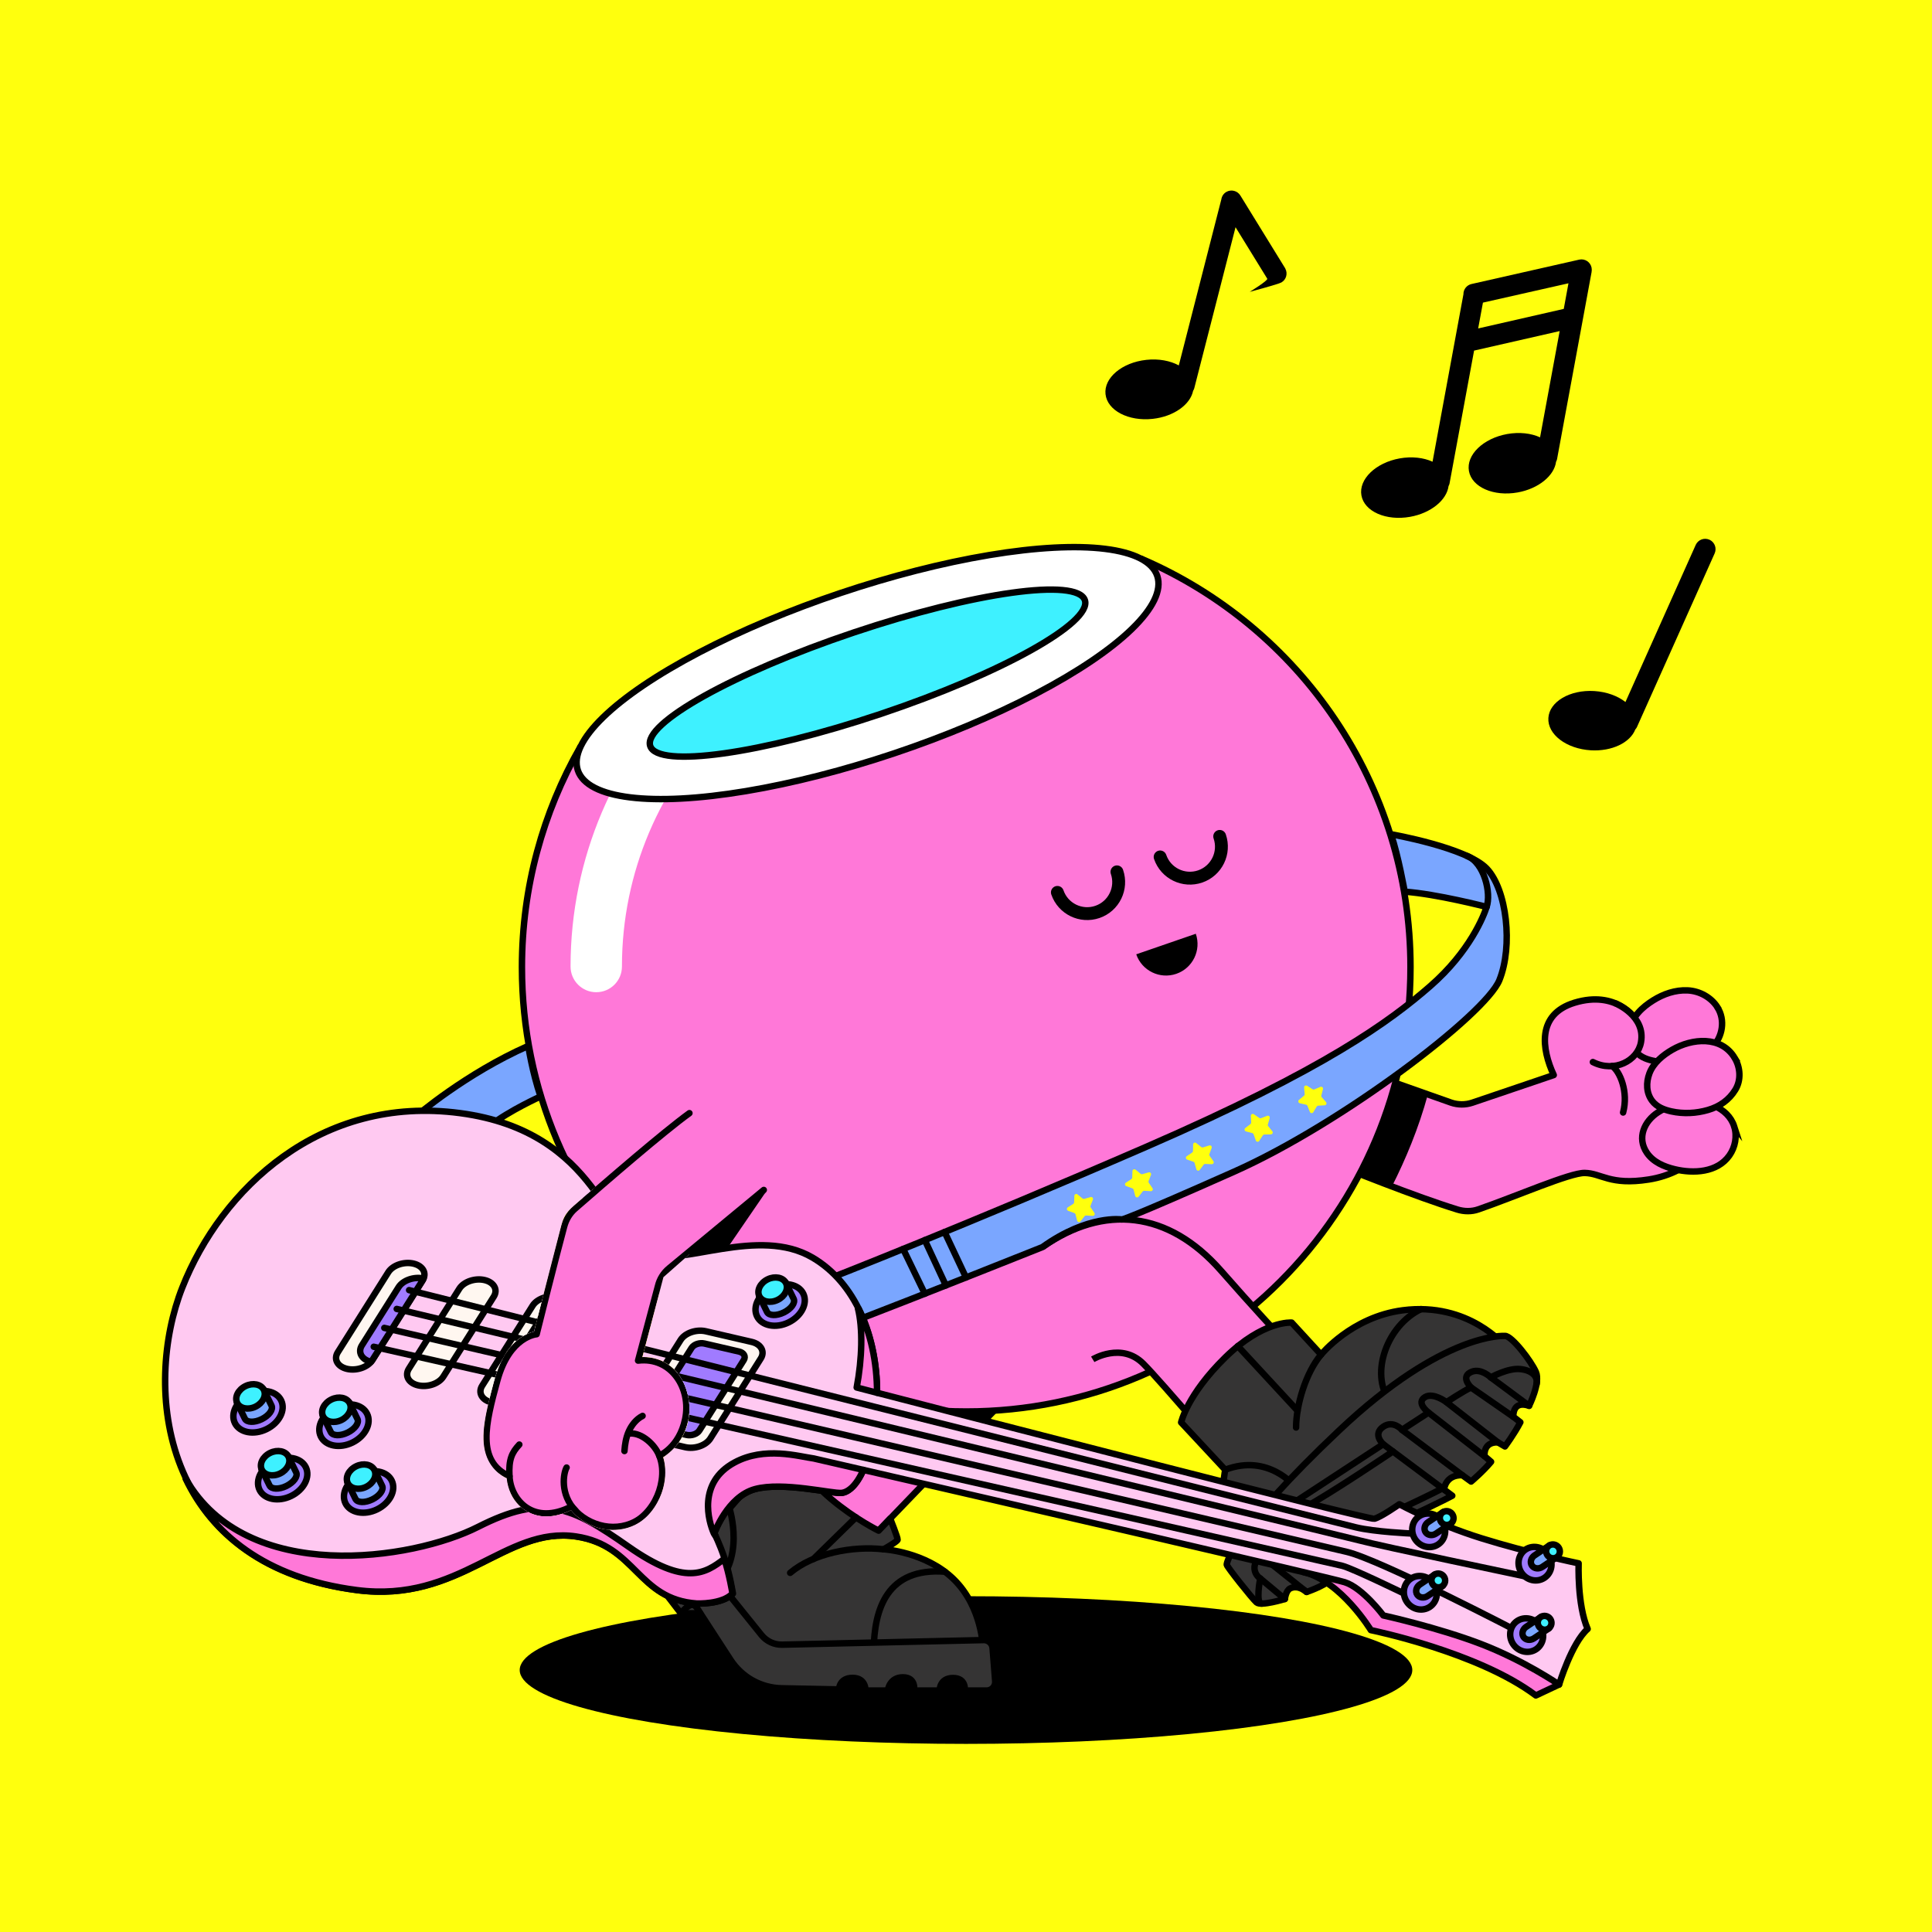 <?xml version="1.0" encoding="UTF-8"?>
<svg xmlns="http://www.w3.org/2000/svg" viewBox="0 0 600 600">
<rect x="0" y="0" width="600" height="600" fill="#808080" stroke="none"/>
<svg id="uuid-2ebc4e2e-813a-485c-9454-52c68b62da26" data-name="BACKGROUND" xmlns="http://www.w3.org/2000/svg" viewBox="0 0 600 600"><defs><style>
      .uuid-eb841eac-0e7b-47b1-8e78-e5724f1a9b43 {
        fill: #ffff0d;
      }
    </style></defs><rect class="uuid-eb841eac-0e7b-47b1-8e78-e5724f1a9b43" x="-1" y="-1" width="602" height="602"/></svg>
<svg id="uuid-bf7e525a-b2c7-4020-b508-877bdc0406a4" data-name="BACKGROUND" xmlns="http://www.w3.org/2000/svg" viewBox="0 0 600 600"><defs><style>
      .uuid-cae8e451-3158-423f-a4c4-142cfa64fc2f, .uuid-53b0b6c2-e2af-4a69-8394-836df11b181d {
        fill: #fff;
      }

      .uuid-6c565652-73da-4adf-a499-bd10556ab125, .uuid-53b0b6c2-e2af-4a69-8394-836df11b181d, .uuid-effa0351-bd28-4c1f-8e0f-0367a45f08e0, .uuid-be033c18-bf35-4c17-9e62-8709a499cbd0, .uuid-cd2bf4ed-c472-45eb-b36b-e9e8eed1b636, .uuid-2f2a2fea-5687-4202-a45d-609c70a3635c, .uuid-f9183db0-afbe-438e-8497-494846bbd113 {
        stroke: #000;
        stroke-width: 2px;
      }

      .uuid-6c565652-73da-4adf-a499-bd10556ab125, .uuid-53b0b6c2-e2af-4a69-8394-836df11b181d, .uuid-cd2bf4ed-c472-45eb-b36b-e9e8eed1b636, .uuid-2f2a2fea-5687-4202-a45d-609c70a3635c {
        stroke-miterlimit: 10;
      }

      .uuid-6c565652-73da-4adf-a499-bd10556ab125, .uuid-effa0351-bd28-4c1f-8e0f-0367a45f08e0, .uuid-cd2bf4ed-c472-45eb-b36b-e9e8eed1b636, .uuid-f9183db0-afbe-438e-8497-494846bbd113 {
        fill: #ff78d8;
      }

      .uuid-53b0b6c2-e2af-4a69-8394-836df11b181d, .uuid-effa0351-bd28-4c1f-8e0f-0367a45f08e0, .uuid-be033c18-bf35-4c17-9e62-8709a499cbd0, .uuid-cd2bf4ed-c472-45eb-b36b-e9e8eed1b636, .uuid-2f2a2fea-5687-4202-a45d-609c70a3635c {
        stroke-linecap: round;
      }

      .uuid-effa0351-bd28-4c1f-8e0f-0367a45f08e0, .uuid-be033c18-bf35-4c17-9e62-8709a499cbd0, .uuid-f9183db0-afbe-438e-8497-494846bbd113 {
        stroke-linejoin: round;
      }

      .uuid-be033c18-bf35-4c17-9e62-8709a499cbd0 {
        fill: none;
      }

      .uuid-2f2a2fea-5687-4202-a45d-609c70a3635c {
        fill: #3ef1ff;
      }
    </style></defs><path class="uuid-effa0351-bd28-4c1f-8e0f-0367a45f08e0" d="m409.81,359.6c9.2,3.77,29.89,12.05,42.79,16.03,2.11.65,4.41.69,6.5-.04,11.79-4.08,28.47-11.39,33.03-11.32,5.25.08,7.8,3.93,19.88,2.04,13.36-2.1,22.43-11.99,20.93-23.3-4.21-43.28-25.18-26.79-25.18-26.79,0,0-5.84-8.75-18.76-4.82-11.83,3.6-10.2,14.44-6.47,22.47l-25.29,8.58c-2.14.72-4.45.71-6.59-.02l-35.7-12.61"/><path class="uuid-cd2bf4ed-c472-45eb-b36b-e9e8eed1b636" d="m533.36,312.82c2.5,3.94,1.62,9.14-1.57,12.4-2.47,2.53-5.88,3.88-9.32,4.4-2.8.43-5.7.42-8.49-.08-2.14-.39-4.29-1.1-5.79-2.75-1.66-1.83-2.27-4.46-1.98-6.87.51-4.17,3.84-7.14,7.22-9.26,3.17-1.98,6.86-3.26,10.64-3.09,3.8.18,7.36,2.19,9.3,5.24Z"/><path class="uuid-cd2bf4ed-c472-45eb-b36b-e9e8eed1b636" d="m538.57,349.84c.97,3.03.32,6.43-1.5,9.01-3.77,5.33-11.17,5.65-16.96,4.27-3.31-.79-6.69-2.21-8.67-5.13-3.13-4.61-.82-9.79,3.48-12.56,2.58-1.66,5.61-2.67,8.63-3.14,5.73-.89,13.1,1.51,15.03,7.56Z"/><path class="uuid-cd2bf4ed-c472-45eb-b36b-e9e8eed1b636" d="m538.71,328.53c1.8,2.99,2.06,6.89.22,9.9-1.95,3.2-4.94,5.25-8.49,6.28-3.66,1.07-7.64,1.27-11.4.44-2.25-.5-4.53-1.38-5.96-3.28-1.86-2.47-1.89-5.68-.85-8.49,1.2-3.24,4.17-5.69,7.09-7.37,6.15-3.56,15.21-4.43,19.39,2.52Z"/><path class="uuid-cd2bf4ed-c472-45eb-b36b-e9e8eed1b636" d="m501.85,311.68s9.27,3.84,7.77,12.02c-1.04,5.68-8.17,9.55-14.94,6.13"/><path class="uuid-be033c18-bf35-4c17-9e62-8709a499cbd0" d="m500.67,331.08c2.41,1.63,5.11,8.04,3.4,14.42"/><path d="m443.44,339.88c-2.88,10.58-6.94,20.23-11.17,28.59-10.17-3.78-21.16-9.53-27-11.93l11.83-26.02,26.35,9.36Z"/><ellipse cx="300" cy="518.65" rx="138.6" ry="22.93"/><path class="uuid-6c565652-73da-4adf-a499-bd10556ab125" d="m319.36,427.14c-1.16,1.05-54.95,57-54.95,57,0,0,21.51-1.95,31.74,10.62,10.23,12.57,7.26,23.89,7.26,23.89h-66.9s-28.69-36.17-28.69-36.17c0,0,3.74-13.4,20.44-10.59,20.9-19.38,55.52-59.13,55.52-59.13l35.59,14.38Z"/><path d="m283.78,412.76l31.28,12.64-3.24,9.5c-2.93,3.03-9.76,10.12-13.64,14.14-11.92,0-27.98-2.13-41.33-6.37,13.95-15.1,26.93-29.92,26.93-29.92Z"/><path class="uuid-6c565652-73da-4adf-a499-bd10556ab125" d="m354.45,173.54l-.11.27-174.2,58.29c-11.49,20.13-18.05,43.43-18.05,68.27,0,76.2,61.77,137.98,137.97,137.98s137.98-61.77,137.98-137.98c0-56.89-34.43-105.72-83.58-126.83Z"/><path class="uuid-be033c18-bf35-4c17-9e62-8709a499cbd0" d="m264.41,484.14c-4.06.49-11.49,1.36-17.85,7.23"/><path class="uuid-cae8e451-3158-423f-a4c4-142cfa64fc2f" d="m185.17,308.14c-4.41,0-7.98-3.57-7.98-7.98,0-67.74,55.11-122.86,122.86-122.86,4.41,0,7.98,3.57,7.98,7.98s-3.57,7.98-7.98,7.98c-58.94,0-106.9,47.95-106.9,106.9,0,4.41-3.57,7.98-7.98,7.98Z"/><path d="m203.75,397.46l34.2-27.46-24.86,36.3c-6.73-5.1-3.66-2.61-9.34-8.83Z"/><path class="uuid-f9183db0-afbe-438e-8497-494846bbd113" d="m323.72,387.31c19.14-13.4,39.15-11.3,55.52,7.36,19.6,22.35,30.57,33.06,30.57,33.06,0,0,10.74-19.34,34.77-17.5,18.26,1.4,24.84,14.43,24.84,14.43,0,0,6.21,8.82-22.45,33.5-28.66,24.68-54.93,40.92-61.14,29.46-6.21-11.46-2.82-32.1-2.82-32.1,0,0-22.02-26.09-27.94-32.01-6.79-6.79-15.71-1.36-15.71-1.36"/><path class="uuid-6c565652-73da-4adf-a499-bd10556ab125" d="m446.97,458.17c-25.89,22.29-49.82,37.69-58.79,32.02-9.77-7.44,26.84-38.54,44.88-52.7,18.04-14.16,32.17-17.82,36.36-12.81,0,0,6.21,8.82-22.45,33.5Z"/><path class="uuid-be033c18-bf35-4c17-9e62-8709a499cbd0" d="m409.81,427.74c-1.89,2.86-4.55,10.38-4.55,10.38"/><ellipse class="uuid-53b0b6c2-e2af-4a69-8394-836df11b181d" cx="269.41" cy="209.07" rx="94.9" ry="26.25" transform="translate(-52.5 96.54) rotate(-18.55)"/><ellipse class="uuid-2f2a2fea-5687-4202-a45d-609c70a3635c" cx="269.41" cy="209.07" rx="71.19" ry="13.32" transform="translate(-52.5 96.54) rotate(-18.55)"/><g><path class="uuid-effa0351-bd28-4c1f-8e0f-0367a45f08e0" d="m214.11,345.7c-8.05,5.83-25.34,20.79-35.52,29.67-1.67,1.45-2.82,3.41-3.39,5.55-3.14,11.67-8.55,33.44-8.55,33.44,0,0-8.42.58-12.19,14.35-3.64,13.3-6.64,25.06,3.77,29.75.35,7.47,7.51,15.45,19.2,9.41.14-.06,1.32,1.32,1.44,1.45,2.64,2.7,6.36,4.45,10.13,4.81,3.65.36,7.61-.67,10.43-3.08,3.29-2.81,5.4-6.94,6.05-11.2.4-2.61.26-5.31-.75-7.78,0,0,6.2-2.51,8.05-11.34,1.99-9.49-4.22-19.42-14.62-18.18l6.17-23.11c.51-2.2,1.74-4.16,3.49-5.59l29.38-24.3"/><path class="uuid-be033c18-bf35-4c17-9e62-8709a499cbd0" d="m204.73,452.06c-1.37-3.47-5.39-7.08-9-6.88"/><path class="uuid-be033c18-bf35-4c17-9e62-8709a499cbd0" d="m178.86,469.3c-5.16-5.27-3.82-11.97-2.9-13.54"/><path class="uuid-be033c18-bf35-4c17-9e62-8709a499cbd0" d="m158.22,458.45c-.27-5.22.73-7.32,3.06-9.83"/><path class="uuid-be033c18-bf35-4c17-9e62-8709a499cbd0" d="m193.93,450.63c.14-2.07.48-4.16,1.32-6.06.85-1.95,2.36-3.88,4.31-4.85"/></g></svg>
<svg id="uuid-783ed389-68eb-43cd-8772-5f49b9e71529" data-name="BODY" xmlns="http://www.w3.org/2000/svg" viewBox="0 0 600 600"><defs><style>
      .uuid-f7dbff45-408d-444d-ade6-4633d32cb1f2 {
        fill: none;
        stroke: #000;
        stroke-linecap: round;
        stroke-linejoin: round;
        stroke-width: 4px;
      }
    </style></defs><g id="uuid-4bc92f06-c84b-4f7f-af09-c2014f1ce8f9" data-name="mouth"><path d="m371.37,289.99c1.76,5.11-.95,10.68-6.06,12.44s-10.68-.95-12.44-6.06l18.49-6.38Z"/></g><g id="uuid-285df2d9-fba6-4a75-9123-94e1b459206d" data-name="eye L"><path class="uuid-f7dbff45-408d-444d-ade6-4633d32cb1f2" d="m346.88,270.76c1.76,5.11-.95,10.68-6.06,12.44s-10.68-.95-12.44-6.06"/></g><g id="uuid-a97f4a4e-8c90-4af2-892b-9ce222650c5a" data-name="eye R"><path class="uuid-f7dbff45-408d-444d-ade6-4633d32cb1f2" d="m378.79,259.75c1.76,5.11-.95,10.68-6.06,12.44-5.11,1.76-10.68-.95-12.44-6.06"/></g></svg>
<svg id="uuid-48efa21b-da1b-48ad-ab10-757c6777e8ef" data-name="BODY" xmlns="http://www.w3.org/2000/svg" viewBox="0 0 600 600"><defs><style>
      .uuid-53318c0c-3185-4fc0-b44c-db50501b4f8c {
        fill: #353434;
      }

      .uuid-53318c0c-3185-4fc0-b44c-db50501b4f8c, .uuid-af5c2333-9a04-42a4-b63f-5e80c7076528 {
        stroke: #000;
        stroke-linecap: round;
        stroke-linejoin: round;
        stroke-width: 2px;
      }

      .uuid-af5c2333-9a04-42a4-b63f-5e80c7076528 {
        fill: none;
      }
    </style></defs><g id="uuid-a23e8dd5-6c2c-4ede-a31c-dd7f3bcbc81d" data-name="uuid-30adedbd-0f6a-4ac3-8c27-dd5f684aaeb2"><g id="uuid-f568b372-0f34-440f-b75f-61e9f492b6fc" data-name="uuid-71f2d591-11c5-485d-aa3d-ec098306b10e"><g id="uuid-93dfd512-6b6b-4507-9c48-5a4c5c4594db" data-name="uuid-7d0b675e-dad4-483d-8c78-f8eeafc30cf0"><g><path class="uuid-53318c0c-3185-4fc0-b44c-db50501b4f8c" d="m366.81,441.74l13.69,14.71s-3.55,18.09,3.13,29.5c0,0,11.14-19.1,33.82-39.23,22.69-20.13,35.95-26.59,49.92-28.7,0,0-11.16-13.78-31.73-11.1-15.93,2.07-25.36,13.77-25.36,13.77l-9.14-9.95s-8.87-.73-20.67,10.86c-11.8,11.59-13.66,20.15-13.66,20.15Z"/><g><path class="uuid-af5c2333-9a04-42a4-b63f-5e80c7076528" d="m410.28,420.68c-4.81,5.68-7.77,15.82-7.77,22.65"/><line class="uuid-af5c2333-9a04-42a4-b63f-5e80c7076528" x1="402.98" y1="438.12" x2="384.42" y2="418.05"/><path class="uuid-af5c2333-9a04-42a4-b63f-5e80c7076528" d="m380.5,456.44c13.49-5.15,21.72,5.29,21.72,5.29"/><path class="uuid-af5c2333-9a04-42a4-b63f-5e80c7076528" d="m441.3,406.56c-10.56,5.07-15.89,19.93-9.79,28.48"/></g><path class="uuid-53318c0c-3185-4fc0-b44c-db50501b4f8c" d="m467.37,414.89s-18.89-1.47-51.52,29.37c-32.63,30.84-34.96,41.03-34.88,41.68s7.89,10.49,9.27,11.71c1.38,1.22,8.79-1.06,8.79-1.06,0,0,.29-2.62,1.64-3.29,2.55-1.27,5.1,1.1,5.1,1.1,0,0,5.1-1.68,7.65-3.88-1.56-1.62.98-5.73,4.58-3.13,3.42-2.09,5.33-4.17,5.33-4.17l-4.13-3.53s26.72-12.4,31.82-15.18l-2.55-1.91s.29-4.63,5.68-4.46l2.72,1.97s3.65-3.07,6.2-6.14l-2.03-1.74s-.58-4.46,4.17-4.29l2.17,1.27s2.81-3.75,4.78-7.52l-2.17-1.69s-.44-5.21,4.89-3.42c0,0,3.56-7.12,2.12-10.48s-7.52-11.3-9.62-11.22h0Z"/><g><path class="uuid-af5c2333-9a04-42a4-b63f-5e80c7076528" d="m419.2,479.69l-16.68-13.48,27.05-17.71s-3.43-3.03,0-5.41c3.13-2.17,5.83.96,5.83.96l8.25-5.36s-4.15-3.09-1.01-4.86c2.55-1.44,6.58,1.62,6.58,1.62,0,0,5.46-3.59,7.64-4.55,0,0-3.59-3.44.25-4.91,2.89-1.1,5.87,1.77,5.87,1.77,0,0,5.31-2.99,9.16-2.58,3.85.4,5.58,2.5,5.03,4.77"/><line class="uuid-af5c2333-9a04-42a4-b63f-5e80c7076528" x1="429.57" y1="448.51" x2="448.46" y2="462.6"/><line class="uuid-af5c2333-9a04-42a4-b63f-5e80c7076528" x1="435.39" y1="444.06" x2="454.14" y2="458.14"/><line class="uuid-af5c2333-9a04-42a4-b63f-5e80c7076528" x1="443.64" y1="438.69" x2="461.03" y2="452.23"/><line class="uuid-af5c2333-9a04-42a4-b63f-5e80c7076528" x1="449.21" y1="435.46" x2="465.2" y2="447.95"/><line class="uuid-af5c2333-9a04-42a4-b63f-5e80c7076528" x1="456.85" y1="430.9" x2="469.99" y2="440.01"/><line class="uuid-af5c2333-9a04-42a4-b63f-5e80c7076528" x1="462.97" y1="427.76" x2="474.88" y2="436.59"/><path class="uuid-af5c2333-9a04-42a4-b63f-5e80c7076528" d="m447.97,462.23c-5.19,2.81-31.71,15.09-31.71,15.09"/><path class="uuid-af5c2333-9a04-42a4-b63f-5e80c7076528" d="m432.58,450.76s-18.96,12.82-27.55,17.49"/><path class="uuid-af5c2333-9a04-42a4-b63f-5e80c7076528" d="m406.41,469.37s-3.67,3.73-4.49,5.1c0,0-2.9-2.71-5.06-.27-2.04,2.3.13,4.65,1.34,5.5,0,0-2.61,3.68-3.69,5.74,0,0-3.14-3.05-4.61,0-.66,1.37-.34,3.54,1.47,4.76,0,0-1.57,8.03.54,7.82"/><line class="uuid-af5c2333-9a04-42a4-b63f-5e80c7076528" x1="401.92" y1="474.46" x2="417.99" y2="487.39"/><line class="uuid-af5c2333-9a04-42a4-b63f-5e80c7076528" x1="413.42" y1="490.52" x2="398.19" y2="479.69"/><line class="uuid-af5c2333-9a04-42a4-b63f-5e80c7076528" x1="394.5" y1="485.43" x2="405.77" y2="494.4"/><line class="uuid-af5c2333-9a04-42a4-b63f-5e80c7076528" x1="391.36" y1="490.19" x2="399.03" y2="496.59"/></g><g><path class="uuid-53318c0c-3185-4fc0-b44c-db50501b4f8c" d="m226.55,468.47l16.86-19.42s2.99-.9,6.5,1.06l-2.62,2.76s3.26,6.32,10.81,12.65c7.55,6.33,14.76,9.84,14.76,9.84l3.6-3.75s2.37,5.96,2.31,6.55-4.35,2.98-4.35,2.98c0,0,13.06.74,21.81,9.35,8.9,8.75,9.03,21.38,9.03,21.38,0,0-63.87,1.76-66.89,1.56s-30.15-36.89-30.15-36.89c0,0,5.39-9.16,18.32-8.1Z"/><g><path class="uuid-af5c2333-9a04-42a4-b63f-5e80c7076528" d="m274.42,481.15c-9.61-1.12-21.84,1.23-29.03,7.31"/><line class="uuid-af5c2333-9a04-42a4-b63f-5e80c7076528" x1="252.64" y1="484.14" x2="265.82" y2="471.24"/><path class="uuid-af5c2333-9a04-42a4-b63f-5e80c7076528" d="m220.98,493.39c10.86-8.6,5.57-24.93,5.57-24.93"/><path class="uuid-af5c2333-9a04-42a4-b63f-5e80c7076528" d="m293.43,488.1c-17.87-1.3-22.02,11.44-22.09,24.68"/></g><path class="uuid-53318c0c-3185-4fc0-b44c-db50501b4f8c" d="m305.49,509.34l-62.55,1.43c-2.5.06-4.89-1.05-6.46-3l-26.43-32.8c-.94-1.17-2.72-1.19-3.69-.05l-6.59,7.74c-.73.86-.77,2.12-.08,3.02l3.44,4.48,6.83.43-3.73,3.66,5.2,6.76,6.07.02,9.4,14.47c3.5,5.38,9.43,8.68,15.85,8.81l17.81.36s0-3.59,4.22-3.59,4.01,3.94,4.01,3.94h6.92s.44-4.12,4.68-4.12,3.48,4.12,3.48,4.12h7.95s-.11-3.9,4.14-3.9,3.65,3.9,3.65,3.9h6.78c1.57,0,2.81-1.34,2.68-2.9l-.82-10.3c-.11-1.42-1.32-2.51-2.74-2.48h0Z"/><path class="uuid-af5c2333-9a04-42a4-b63f-5e80c7076528" d="m217.49,501.03c-1.41-2.31-2.24-4.46-6.07-.02"/><path class="uuid-af5c2333-9a04-42a4-b63f-5e80c7076528" d="m209.96,490.59c.62-.58-1.71-4.07-3.15-3.24-1.44.83-3.67,2.8-3.67,2.8"/></g></g></g></g></g></svg>
<svg id="uuid-a02d3be7-cb6f-4a2c-b49b-641c04f66e2c" data-name="BODY" xmlns="http://www.w3.org/2000/svg" xmlns:xlink="http://www.w3.org/1999/xlink" viewBox="0 0 600 600"><defs><style>
      .uuid-97ec9160-f55b-4391-9ac6-2720ac70b4d7, .uuid-186e0f35-16d5-49b6-9cbd-d077b6af6fa7, .uuid-c3a6eae5-34c2-4348-b045-ee3a775c38d6 {
        fill: none;
      }

      .uuid-186e0f35-16d5-49b6-9cbd-d077b6af6fa7 {
        clip-path: url(#uuid-8e6e5a8e-41a9-45a6-8de2-1509de5fe4b8);
      }

      .uuid-8db21063-287c-4acc-a512-bbb5252bc182 {
        fill: #7aa6ff;
      }

      .uuid-8db21063-287c-4acc-a512-bbb5252bc182, .uuid-30e331db-4d21-49fc-9ac1-7c3c1e393256, .uuid-b54f6662-ff09-4ee8-b5f7-c135184e294b, .uuid-7ac34740-3707-468c-be51-b66a0dd2ed67, .uuid-f0a83435-45fe-4dc4-9872-f810804941c5, .uuid-3b92c40e-5c35-41fc-a2cd-b71aa1e768f8, .uuid-b7057188-22a7-479d-9437-632318c9ac2d, .uuid-4c30d6be-6a29-4f20-9678-daf62593094f, .uuid-f3cd72a2-e4c0-4201-b5e2-325e35e373ef, .uuid-c3a6eae5-34c2-4348-b045-ee3a775c38d6 {
        stroke: #000;
        stroke-linecap: round;
        stroke-linejoin: round;
      }

      .uuid-8db21063-287c-4acc-a512-bbb5252bc182, .uuid-f0a83435-45fe-4dc4-9872-f810804941c5, .uuid-b7057188-22a7-479d-9437-632318c9ac2d, .uuid-4c30d6be-6a29-4f20-9678-daf62593094f, .uuid-f3cd72a2-e4c0-4201-b5e2-325e35e373ef, .uuid-c3a6eae5-34c2-4348-b045-ee3a775c38d6 {
        stroke-width: 2px;
      }

      .uuid-1614a14c-44f3-41f2-970a-f9e88ea2d137 {
        fill: #ffff0d;
      }

      .uuid-30e331db-4d21-49fc-9ac1-7c3c1e393256 {
        stroke-width: 2px;
      }

      .uuid-30e331db-4d21-49fc-9ac1-7c3c1e393256, .uuid-b54f6662-ff09-4ee8-b5f7-c135184e294b {
        fill: #3ef1ff;
      }

      .uuid-b54f6662-ff09-4ee8-b5f7-c135184e294b, .uuid-7ac34740-3707-468c-be51-b66a0dd2ed67 {
        stroke-width: 2px;
      }

      .uuid-7ac34740-3707-468c-be51-b66a0dd2ed67, .uuid-f0a83435-45fe-4dc4-9872-f810804941c5, .uuid-3b92c40e-5c35-41fc-a2cd-b71aa1e768f8 {
        fill: #a07bff;
      }

      .uuid-3b92c40e-5c35-41fc-a2cd-b71aa1e768f8 {
        stroke-width: 2px;
      }

      .uuid-b7057188-22a7-479d-9437-632318c9ac2d {
        fill: #ff78d8;
      }

      .uuid-4c30d6be-6a29-4f20-9678-daf62593094f {
        fill: #fff7f0;
      }

      .uuid-f3cd72a2-e4c0-4201-b5e2-325e35e373ef {
        fill: #ffc9f1;
      }
    </style><clipPath id="uuid-8e6e5a8e-41a9-45a6-8de2-1509de5fe4b8"><path class="uuid-97ec9160-f55b-4391-9ac6-2720ac70b4d7" d="m218.44,385.68l-12.41,10.96-6.53,24.81s7.3-.56,11.65,5.92c4.35,6.48,4.93,18.37-5.19,25.2,0,0,2.66,7.57-2.84,15.69-5.5,8.12-13.98,7.22-17.39,6.23-3.42-.99-6.85-3.34-8.39-5.52,0,0-4.4,2.52-9.33,1.88-4.92-.64-9.88-4.55-10.66-11.79,0,0-4.68-1.75-6.47-7.46s-.04-12.91,2.44-22.27c2.48-9.35,6.68-14.17,12.51-15.83,0,0,7.52-29.22,8.52-33.06,1-3.84,2.56-4.88,6.36-8.16,3.8-3.28,15.08-13.12,15.08-13.12,0,0-6.03-58.25-12.88-63.84-15.33-12.53-44.41,24.06-87.62,45.85-62.5,31.52-65.76,86.65-49.19,122.95,16.58,36.3,55.81,43.29,75.6,42.64,19.79-.64,44.55-21.29,57.17-20.21,12.62,1.09,20.57,16.17,35.99,20.21,15.42,4.03,40.63-13.14,40.63-13.14l22.73-23.84,208.57,80.5,26.44-27.14,9.21-56.69-16.31-219.04-85.45-26.84-202.25,165.1h0Z"/></clipPath></defs><g id="uuid-4fc18071-2308-439e-9b03-a88b20c18554" data-name="uuid-25dbd0f2-a6de-441e-82e8-5e783d370578"><g id="uuid-468c7e84-7c20-452e-9305-e519acee2181" data-name="uuid-6de0adcf-05a0-4838-b094-5e13ac5553d7"><g class="uuid-186e0f35-16d5-49b6-9cbd-d077b6af6fa7"><g><g><path class="uuid-8db21063-287c-4acc-a512-bbb5252bc182" d="m256.85,397.34s43.17-16.87,99.05-41.15c55.88-24.29,75.83-39.11,88.23-49.9,12.4-10.79,16.75-22.06,17.55-24.64,0,0-15.57-4.04-25.44-4.73,0,0-1.95-11.06-4.24-17.83,0,0,23.38,4.08,29.67,10.6,6.29,6.52,8.26,24.14,3.97,34.72-4.29,10.58-48.76,44.48-82.27,59.41-33.52,14.93-34.93,14.89-34.93,14.89,0,0-10.52-1.58-24.73,8.6,0,0-36.6,14.62-59.39,23.39l-7.48-13.35h0Z"/><path class="uuid-8db21063-287c-4acc-a512-bbb5252bc182" d="m167.87,340.53s-9.7,4.37-15.66,9.02c-3.95-.93-22.86-3.02-22.86-3.02,0,0,15.25-13.12,34.71-21.71,0,0,1.23,8.09,3.82,15.72Z"/><path class="uuid-c3a6eae5-34c2-4348-b045-ee3a775c38d6" d="m461.68,281.65c1.48-4.21-.71-13.73-6.07-15.83"/><line class="uuid-c3a6eae5-34c2-4348-b045-ee3a775c38d6" x1="280.48" y1="387.88" x2="287.21" y2="401.78"/><line class="uuid-c3a6eae5-34c2-4348-b045-ee3a775c38d6" x1="287.21" y1="385.14" x2="293.75" y2="399.2"/><line class="uuid-c3a6eae5-34c2-4348-b045-ee3a775c38d6" x1="293.36" y1="382.62" x2="300" y2="396.73"/><g><path class="uuid-1614a14c-44f3-41f2-970a-f9e88ea2d137" d="m334.63,370.93l1.57,1.28c.15.12.36.17.55.11l1.94-.56c.48-.14.9.33.72.79l-.74,1.89c-.07.18-.05.39.06.55l1.14,1.68c.28.41-.03.96-.53.93l-2.02-.12c-.2-.01-.39.07-.51.23l-1.24,1.6c-.3.39-.92.26-1.05-.22l-.51-1.96c-.05-.19-.19-.34-.38-.41l-1.9-.69c-.47-.17-.54-.8-.12-1.07l1.7-1.09c.17-.11.27-.29.27-.48l.07-2.02c.02-.5.59-.76.98-.44h0Z"/><path class="uuid-1614a14c-44f3-41f2-970a-f9e88ea2d137" d="m352.67,363.26l1.57,1.28c.15.12.36.17.55.11l1.94-.56c.48-.14.9.33.72.79l-.74,1.89c-.07.18-.05.39.06.55l1.14,1.68c.28.41-.03.96-.53.93l-2.02-.12c-.2-.01-.39.07-.51.23l-1.24,1.6c-.3.39-.92.26-1.05-.22l-.51-1.96c-.05-.19-.19-.34-.38-.41l-1.9-.69c-.47-.17-.54-.8-.12-1.07l1.7-1.09c.17-.11.27-.29.27-.48l.07-2.02c.02-.5.59-.76.98-.44h0Z"/><path class="uuid-1614a14c-44f3-41f2-970a-f9e88ea2d137" d="m371.48,354.98l1.59,1.25c.15.12.36.16.55.1l1.93-.6c.47-.15.91.31.74.78l-.7,1.9c-.07.18-.04.39.07.55l1.17,1.65c.29.4-.02.96-.51.94l-2.02-.08c-.2,0-.38.08-.5.24l-1.21,1.62c-.3.4-.92.28-1.05-.2l-.55-1.95c-.05-.19-.2-.34-.38-.4l-1.92-.65c-.47-.16-.55-.79-.14-1.06l1.68-1.12c.16-.11.26-.29.27-.49l.03-2.02c0-.5.58-.77.97-.46h0Z"/><path class="uuid-1614a14c-44f3-41f2-970a-f9e88ea2d137" d="m389.42,346.05l1.67,1.14c.16.11.37.14.55.07l1.89-.73c.46-.18.93.25.79.73l-.57,1.94c-.06.19-.02.39.11.55l1.27,1.57c.31.39.05.96-.45.97l-2.02.05c-.2,0-.38.11-.49.27l-1.1,1.7c-.27.42-.9.34-1.07-.13l-.68-1.91c-.07-.19-.22-.33-.41-.38l-1.96-.52c-.48-.13-.6-.75-.21-1.05l1.6-1.23c.16-.12.24-.31.23-.51l-.11-2.02c-.03-.49.53-.8.94-.52h0Z"/><path class="uuid-1614a14c-44f3-41f2-970a-f9e88ea2d137" d="m405.93,337.19l1.71,1.09c.17.11.37.12.55.05l1.86-.79c.46-.19.94.22.81.7l-.51,1.96c-.05.19,0,.39.13.54l1.33,1.53c.33.37.08.96-.41.99l-2.02.12c-.2.01-.37.12-.48.29l-1.04,1.74c-.26.42-.89.37-1.07-.09l-.74-1.88c-.07-.18-.23-.32-.42-.36l-1.97-.46c-.48-.11-.63-.73-.25-1.04l1.56-1.29c.15-.13.23-.32.21-.51l-.18-2.02c-.04-.49.5-.82.92-.56h0Z"/></g></g><path class="uuid-b7057188-22a7-479d-9437-632318c9ac2d" d="m404.95,488.26c11.56,2.8,20.78,17.99,20.78,17.99,0,0,33.24,6.76,51.24,20.29l7.21-3.39-1.89-6.7s-31.23-16.75-50.98-17.71c0,0-7.08-8.51-12.34-9.3-5.26-.79-14.02-1.18-14.02-1.18h0Z"/><path class="uuid-f3cd72a2-e4c0-4201-b5e2-325e35e373ef" d="m490.26,485.51s-15.71-3.27-30.17-7.78c-14.46-4.51-25.51-10.58-25.51-10.58,0,0-5.75,4.04-7.78,4.51-1.78.41-124.87-31.46-154.41-39.12-.04-17.75-6.8-34.2-20.05-41.98-16.78-9.85-40.5,2.84-51.96-.89-11.46-3.73-14.08-38.2-57.48-43.98-43.41-5.78-74.21,23.56-86.3,54.22-12.09,30.66-7.3,85.91,54.32,93.9,32.12,4.16,46.04-19.92,68.1-16.65,18.73,2.78,19.06,19.57,37.56,20.82,0,0,7.8.37,11.04-3.07,0,0-.98-6.04-2.55-10.77-1.57-4.73-3.24-7.96-3.24-7.96,0,0,4.02-11.38,12.65-13.73,8.63-2.35,23.94,1.47,26.88,1.18,1.98-.2,4.55-2.12,6.76-7.14,39.95,9.21,144.97,33.46,149.5,34.88,5.6,1.76,11.98,10.32,11.98,10.32,0,0,16.95,3.73,30.33,8.87,13.38,5.13,24.26,12.6,24.26,12.6,0,0,3.89-12.91,8.87-17.27-3.27-7.47-2.8-20.38-2.8-20.38h0Z"/><path class="uuid-b7057188-22a7-479d-9437-632318c9ac2d" d="m216.43,497.98c-18.5-1.25-18.83-18.04-37.56-20.82-22.06-3.27-35.98,20.82-68.1,16.65-28.66-3.71-45.02-17.66-53.11-34.59,18.87,33.21,70.51,25.28,90.82,14.96,20.32-10.32,28.95-6.33,46.7,6.14,17.75,12.47,23.93,8.24,29.75,3.81,1.57,4.73,2.55,10.77,2.55,10.77-3.24,3.43-11.04,3.07-11.04,3.07h0Zm36.46-45.01h0c-4.99-.69-15.38-3.83-24.74,1.2-11.65,6.26-8.07,18.45-6.47,22.01.11.24.27.47.49.69-.21-.44-.34-.69-.34-.69,0,0,4.02-11.38,12.65-13.73,8.63-2.35,23.94,1.47,26.88,1.18,1.98-.2,4.55-2.12,6.76-7.14-9.43-2.17-15.24-3.51-15.24-3.51h0Zm13.17-22.07h0s2.29.59,6.32,1.64c-.02-9.45-1.94-18.54-5.75-26.14l-.2-.1c1.56,6.15,1.32,15.68-.38,24.6Z"/><g><g><path class="uuid-4c30d6be-6a29-4f20-9678-daf62593094f" d="m212.78,449.43l-14.2-3.29c-2.95-.68-4.24-3-2.87-5.16l15.67-24.85c1.37-2.17,4.87-3.37,7.82-2.69l14.2,3.29c2.95.68,4.24,3,2.87,5.16l-15.67,24.85c-1.37,2.17-4.87,3.37-7.82,2.69Z"/><path class="uuid-f0a83435-45fe-4dc4-9872-f810804941c5" d="m213.2,445.62l-10.75-2.49c-1.51-.35-2.17-1.53-1.47-2.64l13.79-21.87c.7-1.11,2.49-1.72,4-1.37l10.75,2.49c1.51.35,2.17,1.53,1.47,2.64l-13.79,21.87c-.7,1.11-2.49,1.72-4,1.37Z"/></g><g><path class="uuid-4c30d6be-6a29-4f20-9678-daf62593094f" d="m166.82,438.79l-14.2-3.29c-2.95-.68-4.24-3-2.87-5.16l15.67-24.85c1.37-2.17,4.87-3.37,7.82-2.69l14.2,3.29c2.95.68,4.24,3,2.87,5.16l-15.67,24.85c-1.37,2.17-4.87,3.37-7.82,2.69Z"/><path class="uuid-f0a83435-45fe-4dc4-9872-f810804941c5" d="m167.24,434.98l-10.75-2.49c-1.51-.35-2.17-1.53-1.47-2.64l13.79-21.87c.7-1.11,2.49-1.72,4-1.37l10.75,2.49c1.51.35,2.17,1.53,1.47,2.64l-13.79,21.87c-.7,1.11-2.49,1.72-4,1.37Z"/></g><path class="uuid-4c30d6be-6a29-4f20-9678-daf62593094f" d="m129.85,430.23h0c-2.95-.68-4.24-3-2.87-5.16l15.67-24.85c1.37-2.17,4.87-3.37,7.82-2.69h0c2.95.68,4.24,3,2.87,5.16l-15.67,24.85c-1.37,2.17-4.87,3.37-7.82,2.69Z"/><path class="uuid-4c30d6be-6a29-4f20-9678-daf62593094f" d="m107.78,425.12h0c-2.95-.68-4.24-3-2.87-5.16l15.67-24.85c1.37-2.17,4.87-3.37,7.82-2.69h0c2.95.68,4.24,3,2.87,5.16l-15.67,24.85c-1.37,2.17-4.87,3.37-7.82,2.69h0Z"/><path class="uuid-f0a83435-45fe-4dc4-9872-f810804941c5" d="m123.78,399.75l-11.38,18.04c-1.36,2.15-.1,4.44,2.81,5.14.14-.16.28-.32.4-.5l15.67-24.85c.11-.18.18-.35.25-.53-2.94-.65-6.39.55-7.75,2.7h0Z"/></g><g><path class="uuid-c3a6eae5-34c2-4348-b045-ee3a775c38d6" d="m436.81,495.25s-16.88-8.23-20.01-8.99-300.73-68.01-300.73-68.01"/><path class="uuid-c3a6eae5-34c2-4348-b045-ee3a775c38d6" d="m438.16,476.24s-11.22-.5-17.03-1.9c-5.81-1.4-294.08-73.68-294.08-73.68"/><path class="uuid-c3a6eae5-34c2-4348-b045-ee3a775c38d6" d="m473.11,489.44s-44.58-9.34-50.77-11.01c-6.2-1.66-299.13-71.93-299.13-71.93"/><path class="uuid-c3a6eae5-34c2-4348-b045-ee3a775c38d6" d="m119.35,412.39s288.32,67,298.94,69.56c10.62,2.56,53.31,24.81,53.31,24.81"/></g><g><g><ellipse class="uuid-7ac34740-3707-468c-be51-b66a0dd2ed67" cx="80.12" cy="438.43" rx="8" ry="6.02" transform="translate(-184.58 79.86) rotate(-26.08)"/><path class="uuid-8db21063-287c-4acc-a512-bbb5252bc182" d="m84.32,436.52c.6,1.22-.77,3.11-3.06,4.23-2.29,1.12-4.62,1.04-5.22-.18-.2-.41-1.95-3.98-2.48-5.06.41-1,4.02,1.57,5.54.83,1.51-.74,1.7-5.17,2.74-4.88l2.48,5.06h0Z"/><ellipse class="uuid-b54f6662-ff09-4ee8-b5f7-c135184e294b" cx="77.79" cy="433.66" rx="4.61" ry="3.55" transform="translate(-182.72 78.35) rotate(-26.08)"/></g><g><ellipse class="uuid-7ac34740-3707-468c-be51-b66a0dd2ed67" cx="106.81" cy="442.59" rx="8" ry="6.02" transform="translate(-183.69 92.02) rotate(-26.08)"/><path class="uuid-8db21063-287c-4acc-a512-bbb5252bc182" d="m111.01,440.68c.6,1.22-.77,3.11-3.06,4.23-2.29,1.12-4.62,1.04-5.22-.18-.2-.41-1.95-3.98-2.48-5.06.41-1,4.02,1.57,5.54.83,1.51-.74,1.7-5.17,2.74-4.88l2.48,5.06h0Z"/><ellipse class="uuid-b54f6662-ff09-4ee8-b5f7-c135184e294b" cx="104.47" cy="437.82" rx="4.61" ry="3.55" transform="translate(-181.84 90.5) rotate(-26.08)"/></g><g><ellipse class="uuid-7ac34740-3707-468c-be51-b66a0dd2ed67" cx="87.78" cy="459.18" rx="8" ry="6.02" transform="translate(-192.92 85.34) rotate(-26.08)"/><path class="uuid-8db21063-287c-4acc-a512-bbb5252bc182" d="m91.98,457.27c.6,1.22-.77,3.11-3.06,4.23-2.29,1.12-4.62,1.04-5.22-.18-.2-.41-1.95-3.98-2.48-5.06.41-1,4.02,1.57,5.54.83,1.51-.74,1.7-5.17,2.74-4.88l2.48,5.06h0Z"/><ellipse class="uuid-b54f6662-ff09-4ee8-b5f7-c135184e294b" cx="85.45" cy="454.41" rx="4.61" ry="3.55" transform="translate(-191.07 83.83) rotate(-26.08)"/></g><g><ellipse class="uuid-7ac34740-3707-468c-be51-b66a0dd2ed67" cx="114.47" cy="463.34" rx="8" ry="6.02" transform="translate(-192.04 97.5) rotate(-26.08)"/><path class="uuid-8db21063-287c-4acc-a512-bbb5252bc182" d="m118.67,461.44c.6,1.22-.77,3.11-3.06,4.23-2.29,1.12-4.62,1.04-5.22-.18-.2-.41-1.95-3.98-2.48-5.06.41-1,4.02,1.57,5.54.83,1.51-.74,1.7-5.17,2.74-4.88l2.48,5.06h0Z"/><ellipse class="uuid-b54f6662-ff09-4ee8-b5f7-c135184e294b" cx="112.14" cy="458.57" rx="4.61" ry="3.55" transform="translate(-190.18 95.99) rotate(-26.08)"/></g></g><g><ellipse class="uuid-7ac34740-3707-468c-be51-b66a0dd2ed67" cx="242.28" cy="405.28" rx="8" ry="6.02" transform="translate(-153.5 147.77) rotate(-26.08)"/><path class="uuid-8db21063-287c-4acc-a512-bbb5252bc182" d="m246.48,403.37c.6,1.22-.77,3.11-3.06,4.23-2.29,1.12-4.62,1.04-5.22-.18-.2-.41-1.95-3.98-2.48-5.06.41-1,4.02,1.57,5.54.83,1.51-.74,1.7-5.17,2.74-4.88l2.48,5.06h0Z"/><ellipse class="uuid-b54f6662-ff09-4ee8-b5f7-c135184e294b" cx="239.95" cy="400.51" rx="4.61" ry="3.55" transform="translate(-151.64 146.26) rotate(-26.08)"/></g><g><ellipse class="uuid-3b92c40e-5c35-41fc-a2cd-b71aa1e768f8" cx="443.7" cy="475.25" rx="5.05" ry="5.28" transform="translate(-189.67 328.37) rotate(-33.91)"/><path class="uuid-8db21063-287c-4acc-a512-bbb5252bc182" d="m443.56,472.68c-1.13.76-1.5,2.17-.83,3.16s2.12,1.18,3.24.42l4.68-3.14c.39-.71-.92-1.03-1.36-1.68-.44-.65-.24-1.99-1.04-1.9l-4.68,3.14Z"/><ellipse class="uuid-30e331db-4d21-49fc-9ac1-7c3c1e393256" cx="449.28" cy="471.43" rx="2.12" ry="2.16" transform="translate(-186.59 330.84) rotate(-33.91)"/></g><g><ellipse class="uuid-3b92c40e-5c35-41fc-a2cd-b71aa1e768f8" cx="476.71" cy="485.61" rx="5.05" ry="5.28" transform="translate(-189.83 348.55) rotate(-33.91)"/><path class="uuid-8db21063-287c-4acc-a512-bbb5252bc182" d="m476.58,483.03c-1.13.76-1.5,2.17-.83,3.16s2.12,1.18,3.24.42l4.68-3.14c.39-.71-.92-1.03-1.36-1.68-.44-.65-.24-1.99-1.04-1.9l-4.68,3.14Z"/><ellipse class="uuid-30e331db-4d21-49fc-9ac1-7c3c1e393256" cx="482.3" cy="481.78" rx="2.12" ry="2.16" transform="translate(-186.75 351.02) rotate(-33.91)"/></g><g><ellipse class="uuid-3b92c40e-5c35-41fc-a2cd-b71aa1e768f8" cx="474.12" cy="507.79" rx="5.05" ry="5.28" transform="translate(-202.65 350.88) rotate(-33.91)"/><path class="uuid-8db21063-287c-4acc-a512-bbb5252bc182" d="m473.98,505.22c-1.13.76-1.5,2.17-.83,3.16s2.12,1.18,3.24.42l4.68-3.14c.39-.71-.92-1.03-1.36-1.68-.44-.65-.24-1.99-1.04-1.9l-4.68,3.14Z"/><ellipse class="uuid-30e331db-4d21-49fc-9ac1-7c3c1e393256" cx="479.7" cy="503.97" rx="2.12" ry="2.16" transform="translate(-199.57 353.34) rotate(-33.91)"/></g><g><ellipse class="uuid-3b92c40e-5c35-41fc-a2cd-b71aa1e768f8" cx="441.1" cy="494.64" rx="5.05" ry="5.28" transform="translate(-200.93 330.22) rotate(-33.91)"/><path class="uuid-8db21063-287c-4acc-a512-bbb5252bc182" d="m440.96,492.07c-1.13.76-1.5,2.17-.83,3.16s2.12,1.18,3.24.42l4.68-3.14c.39-.71-.92-1.03-1.36-1.68-.44-.65-.24-1.99-1.04-1.9l-4.68,3.14Z"/><ellipse class="uuid-30e331db-4d21-49fc-9ac1-7c3c1e393256" cx="446.68" cy="490.82" rx="2.12" ry="2.16" transform="translate(-197.85 332.68) rotate(-33.91)"/></g></g></g></g></g></svg>
<svg id="uuid-2c12b907-b76f-4699-b403-115b318e8c0a" data-name="BODY" xmlns="http://www.w3.org/2000/svg" viewBox="0 0 600 600"><g id="uuid-fbaff554-f4e8-4966-8dd6-93a04a55e731" data-name="notes"><path id="uuid-c4bab009-7e62-47ea-a24c-6e0e8eb4e622" data-name="note" d="m530.94,167.64c-1.6-.76-3.52-.08-4.29,1.52,0,0-15.87,35.49-21.85,48.86-2.39-1.88-5.81-3.17-9.68-3.41-7.57-.46-13.95,3.29-14.26,8.37-.31,5.08,5.58,9.57,13.15,10.03,6.58.4,12.26-2.39,13.84-6.46.18-.2.35-.42.48-.67l24.14-53.95c.76-1.6.08-3.52-1.52-4.29Z"/><path id="uuid-3ea0a4af-a12f-4b4b-b4be-488363ed619c" data-name="note" d="m399.17,83.39l-13.93-22.62c-.9-1.53-2.87-2.05-4.4-1.16-.87.51-1.4,1.36-1.54,2.29-.84,3.27-9.74,38.06-13.21,51.58-2.67-1.45-6.26-2.15-10.12-1.72-7.54.83-13.2,5.6-12.64,10.66.56,5.06,7.12,8.49,14.65,7.66,6.56-.72,11.68-4.43,12.55-8.71.14-.23.27-.47.35-.75l12.83-50.06c4.07,6.61,9.77,15.86,9.85,15.99.32.55-5.45,4.09-5.45,4.09,0,0,8.87-2.36,9.85-2.93,1.51-.88,2.03-2.8,1.19-4.32Z"/><path id="uuid-c9c4d404-b4a7-4a04-9f34-9ae196a5cd99" data-name="note" d="m494.28,83.17s0-.03,0-.04c-.35-1.74-2.05-2.87-3.79-2.51,0,0-33.19,7.52-33.44,7.57-1.54.31-2.6,1.69-2.57,3.21-.92,5-7.13,38.67-9.59,51.99-2.76-1.27-6.4-1.71-10.21-1.03-7.46,1.34-12.78,6.49-11.88,11.5.9,5.01,7.68,7.98,15.14,6.64,6.49-1.17,11.35-5.21,11.92-9.54.13-.24.24-.49.3-.77l7.63-41.31,26.58-6.06c-2.15,11.64-4.71,25.53-6.09,33-2.76-1.27-6.4-1.71-10.21-1.03-7.46,1.34-12.78,6.49-11.88,11.5.9,5.01,7.68,7.98,15.14,6.64,6.49-1.17,11.36-5.21,11.92-9.54.13-.24.24-.49.3-.77l10.73-58.12c.09-.45.08-.9,0-1.32Zm-35.22,18.82l1.48-8.01,26.56-6c-.39,2.13-.89,4.85-1.46,7.95-4.21.96-19.81,4.53-26.58,6.07Z"/></g></svg>
</svg>